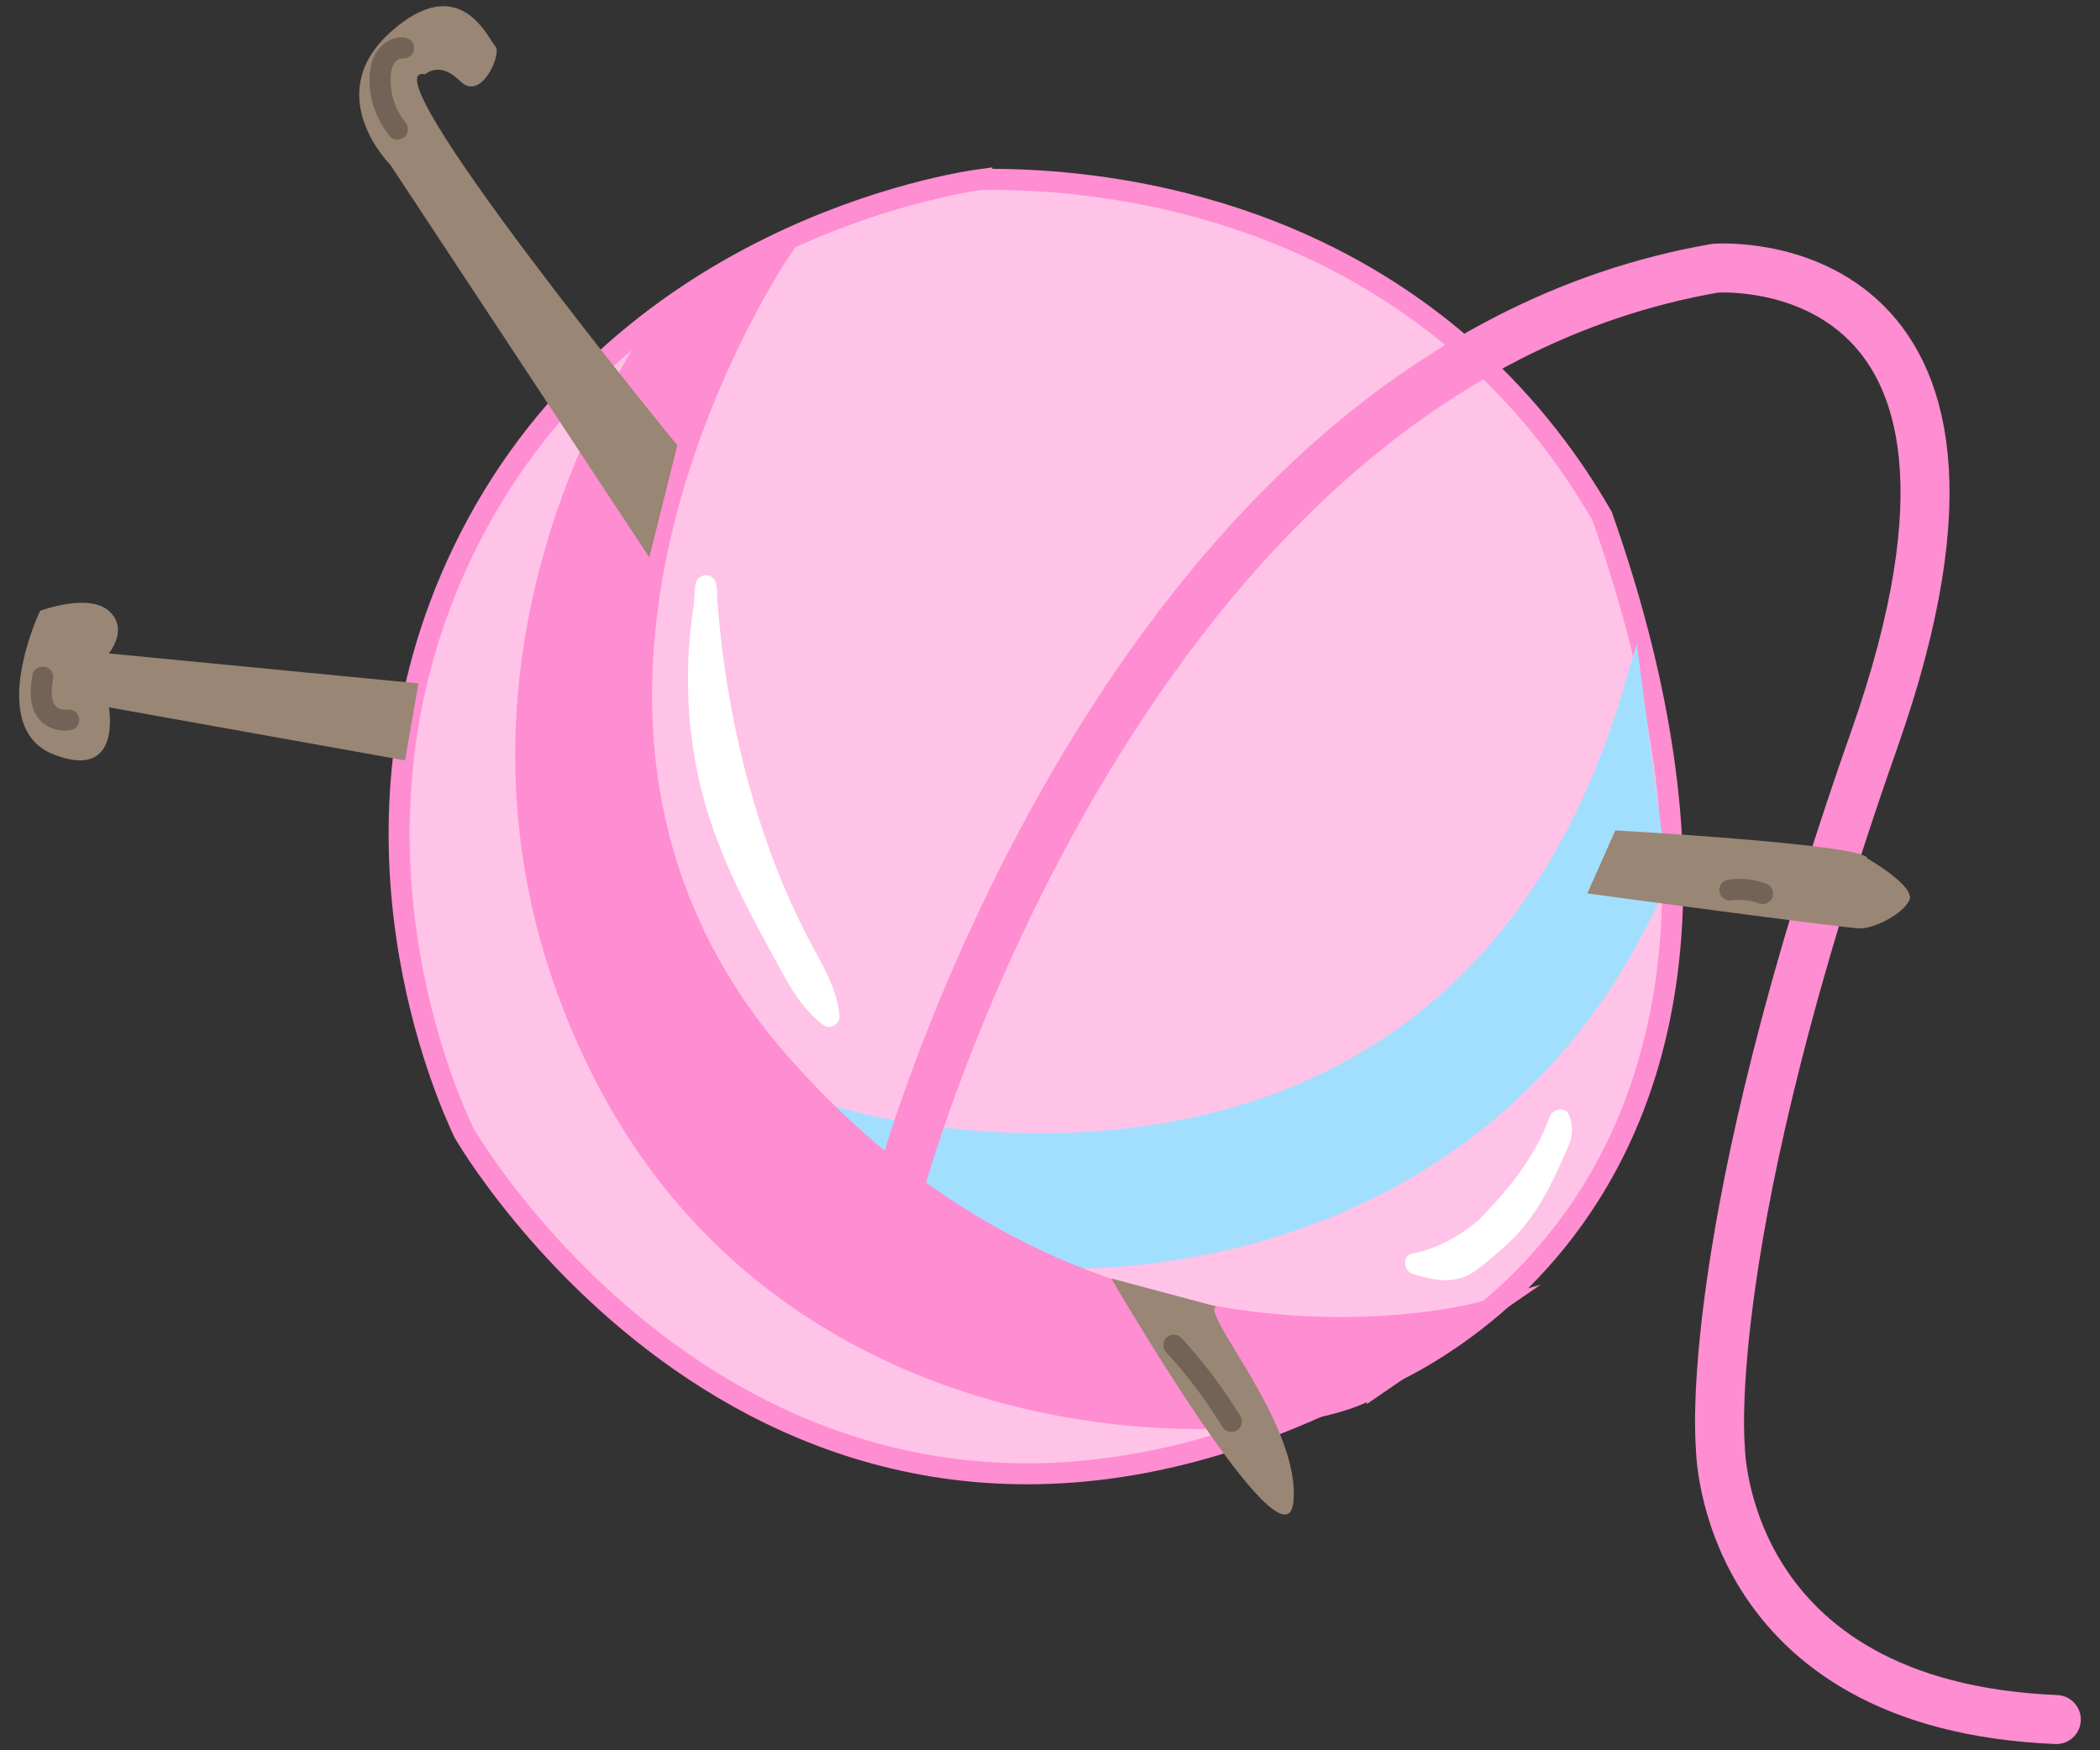 <?xml version="1.0" encoding="UTF-8"?><svg id="b" xmlns="http://www.w3.org/2000/svg" width="300" height="250" viewBox="0 0 300 250"><rect x="0" y="0" width="300" height="250" fill="#333333" stroke="none"/><defs><style>.c{fill:#a2dfff;stroke:#a2dfff;}.c,.d,.e,.f{stroke-miterlimit:10;}.c,.e,.f{stroke-width:3px;}.d{fill:none;stroke-linecap:round;stroke-width:7px;}.d,.e,.f{stroke:#ff8dd1;}.g{fill:#fff;}.e{fill:#ffc3e7;}.f{fill:#ff8dd1;}.h{fill:#736357;}.i{fill:#998675;}</style></defs><path class="e" d="M140.26,25.62c-3.66.48-52.37,7.8-74.19,53.31-19.28,40.2-2.12,77.96.2,82.86,0,0,44.99,78.4,127.99,36.29,0,0,70.25-23.06,34.63-124.33-4.1-7.14-10.12-15.58-18.94-23.44-26.5-23.64-58.85-24.79-69.69-24.69Z"/><path class="c" d="M150.76,179.61s60.71,4.23,86-54l-3.5-26.5c-25.5,85.5-112,61-112,61l29.5,19.5Z"/><path class="f" d="M196.76,197.69c-10.69,8.16-81.65,13.27-110.81-44.9-29.16-58.17,9.72-108.17,9.72-108.17l15.92-9s-44.87,65.61,0,116.44c44.87,50.83,100.17,35.34,100.17,35.34l-15,10.3Z"/><path class="d" d="M128.76,168.61s31.53-115.61,116.27-130.3c0,0,47.73-3.7,22.73,67.3s-22,101-22,101c0,0,0,37,48,39"/><path class="i" d="M96.76,63.61S51.76,8.61,60.76,10.61c0,0,2-2,5,1s6-4,5-5-5-11-15-2,0,18.93,0,18.93l37,56.07,4-16Z"/><path class="i" d="M59.76,97.61l-44.22-4.28s2.95-3.49,0-6.08-9.82,0-9.82,0c0,0-7.88,16.67,1.96,20.52,9.83,3.85,7.87-6.74,7.87-6.74l42.31,7.58,1.91-11Z"/><path class="i" d="M230.76,118.61s36,2,36,4c0,0,7,4,6,6s-5,4-7,4-39-5-39-5l4-9Z"/><path class="i" d="M158.76,182.61s24.8,42.7,26,32c1.22-10.94-13.52-27.32-11-28l-15-4Z"/><path class="h" d="M4.64,96.31c-.29,1.89-.52,3.87.42,5.63.99,1.86,3.13,2.71,5.15,2.33.77-.15,1.28-1.12,1.05-1.85-.27-.83-1.02-1.2-1.85-1.05-.32.06.37-.01.04,0-.07,0-.15,0-.22,0s-.15,0-.22,0c-.04,0-.09,0-.13-.01-.12-.01-.06,0,.18.02-.09-.06-.32-.07-.43-.11-.06-.02-.28-.14-.07-.02s-.01,0-.07-.03c-.15-.07-.28-.17-.42-.25-.15-.1.25.22.06.04-.07-.06-.13-.12-.19-.18-.05-.05-.1-.11-.15-.17-.12-.13.18.27.04.04-.09-.15-.17-.3-.25-.45s.12.35.03.06c-.02-.07-.05-.15-.07-.22-.05-.16-.08-.33-.12-.5-.05-.27.02.26,0,.07,0-.08-.02-.16-.02-.24-.01-.18-.02-.35-.02-.53,0-.34.02-.69.06-1.03,0-.08.02-.16.03-.24.03-.23.01-.09,0,.06.03-.19.06-.38.09-.58.06-.41.07-.78-.15-1.16-.18-.31-.54-.61-.9-.69-.72-.16-1.72.22-1.85,1.05h0Z"/><path class="h" d="M166.63,193.18c3.01,3.27,5.68,6.82,7.99,10.62.42.69,1.34.95,2.05.54s.96-1.36.54-2.05c-2.45-4-5.29-7.77-8.46-11.22-.55-.6-1.57-.56-2.12,0-.59.59-.55,1.52,0,2.12h0Z"/><path class="h" d="M247.11,128.61c.89-.11,1.79-.11,2.68.01l-.4-.05c.69.1,1.36.26,2.02.5.74.26,1.67-.3,1.85-1.05.19-.84-.25-1.56-1.05-1.85-1.62-.57-3.4-.78-5.1-.56-.41.05-.75.13-1.06.44-.26.26-.46.69-.44,1.06s.14.79.44,1.06c.27.25.68.49,1.06.44h0Z"/><path class="h" d="M57.86,17.39c-1.18-1.46-1.92-3.39-2.04-5.21-.06-.95-.07-1.91.31-2.79.32-.73.87-1.1,1.54-1.04.81.07,1.5-.74,1.5-1.5,0-.87-.69-1.43-1.5-1.5-1.55-.14-3.02.78-3.86,2.05s-1.03,2.77-1.02,4.21c.03,2.91,1.12,5.65,2.94,7.9.51.63,1.59.53,2.12,0,.62-.62.51-1.49,0-2.12h0Z"/><path class="g" d="M99.54,84.02c-1.73,8.81-1.69,17.9.16,26.68s5.79,16.84,10.1,24.64c2.17,3.94,4.17,8.37,7.87,11.11.89.66,2.35-.22,2.26-1.3-.34-4.1-2.57-7.47-4.42-11.03-1.94-3.73-3.65-7.58-5.12-11.52-2.97-7.92-5.08-16.16-6.45-24.5-.79-4.8-1.31-9.64-1.61-14.49-.12-1.95-2.82-1.91-3,0-1.11,11.52-.23,23.19,2.6,34.41.35,1.38,2.6,1.48,2.89,0,.75-3.87.81-7.74.2-11.63-.27-1.72-2.9-1.23-2.95.4-.14,5.01.8,9.92,2.76,14.53.62,1.46,2.76.6,2.8-.76.16-5.95-1.36-11.93-4.57-16.96-.85-1.33-2.64-.68-2.8.76-.37,3.39.84,6.59,2.07,9.68s2.57,6.32,3.91,9.46c2.69,6.3,5.54,12.53,8.55,18.69l2.36-1.82c-5.46-6.51-9.22-14.28-11.35-22.48-.49-1.87-3.38-1.08-2.89.8,2.27,8.72,6.33,16.89,12.12,23.8,1.16,1.38,3.06-.38,2.36-1.82-2.86-5.87-5.59-11.81-8.17-17.81-1.28-2.97-2.51-5.95-3.71-8.95s-2.6-6.18-2.23-9.55l-2.8.76c2.95,4.61,4.31,9.99,4.16,15.44l2.8-.76c-1.74-4.11-2.47-8.57-2.35-13.02l-2.95.4c.52,3.33.45,6.73-.2,10.03h2.89c-2.77-10.97-3.58-22.35-2.49-33.61h-3c1.06,16.83,4.74,33.62,12.03,48.88.97,2.03,2.02,4.02,3.1,6,1.14,2.09,2.27,4.24,2.47,6.66l2.26-1.3c-3.03-2.23-4.69-6.23-6.47-9.44-1.99-3.59-3.93-7.22-5.62-10.96-3.47-7.69-5.53-15.9-5.81-24.35-.16-4.79.21-9.58,1.14-14.29.37-1.89-2.52-2.69-2.89-.8h0Z"/><path class="g" d="M207.83,181.62c6.68-6.11,13.28-12.58,16.45-21.27l-2.74.36c.43.96-.34,2.21-.83,2.99-.63,1-1.4,1.91-2.14,2.83-1.56,1.95-3.2,3.84-4.98,5.6-3.3,3.26-7.16,6.05-11.8,6.91-1.54.29-1.3,2.47,0,2.89,2.5.8,5.18,1.45,7.69.32,1.18-.53,2.18-1.4,3.17-2.22s1.98-1.65,2.92-2.54c3.92-3.69,6.15-8.41,8.26-13.27.32-.75.22-1.6-.54-2.05-.63-.38-1.73-.2-2.05.54-1.84,4.23-3.71,8.56-7,11.89-1.54,1.56-3.27,3.15-5.09,4.39-2.1,1.44-4.33.77-6.57.05v2.89c5.47-1.01,10.07-4.51,13.85-8.42,2.02-2.09,3.87-4.34,5.65-6.64s3.31-4.85,2.03-7.67c-.58-1.29-2.35-.72-2.74.36-2.98,8.16-9.43,14.22-15.68,19.95-1.43,1.31.7,3.42,2.12,2.12h0Z"/></svg>